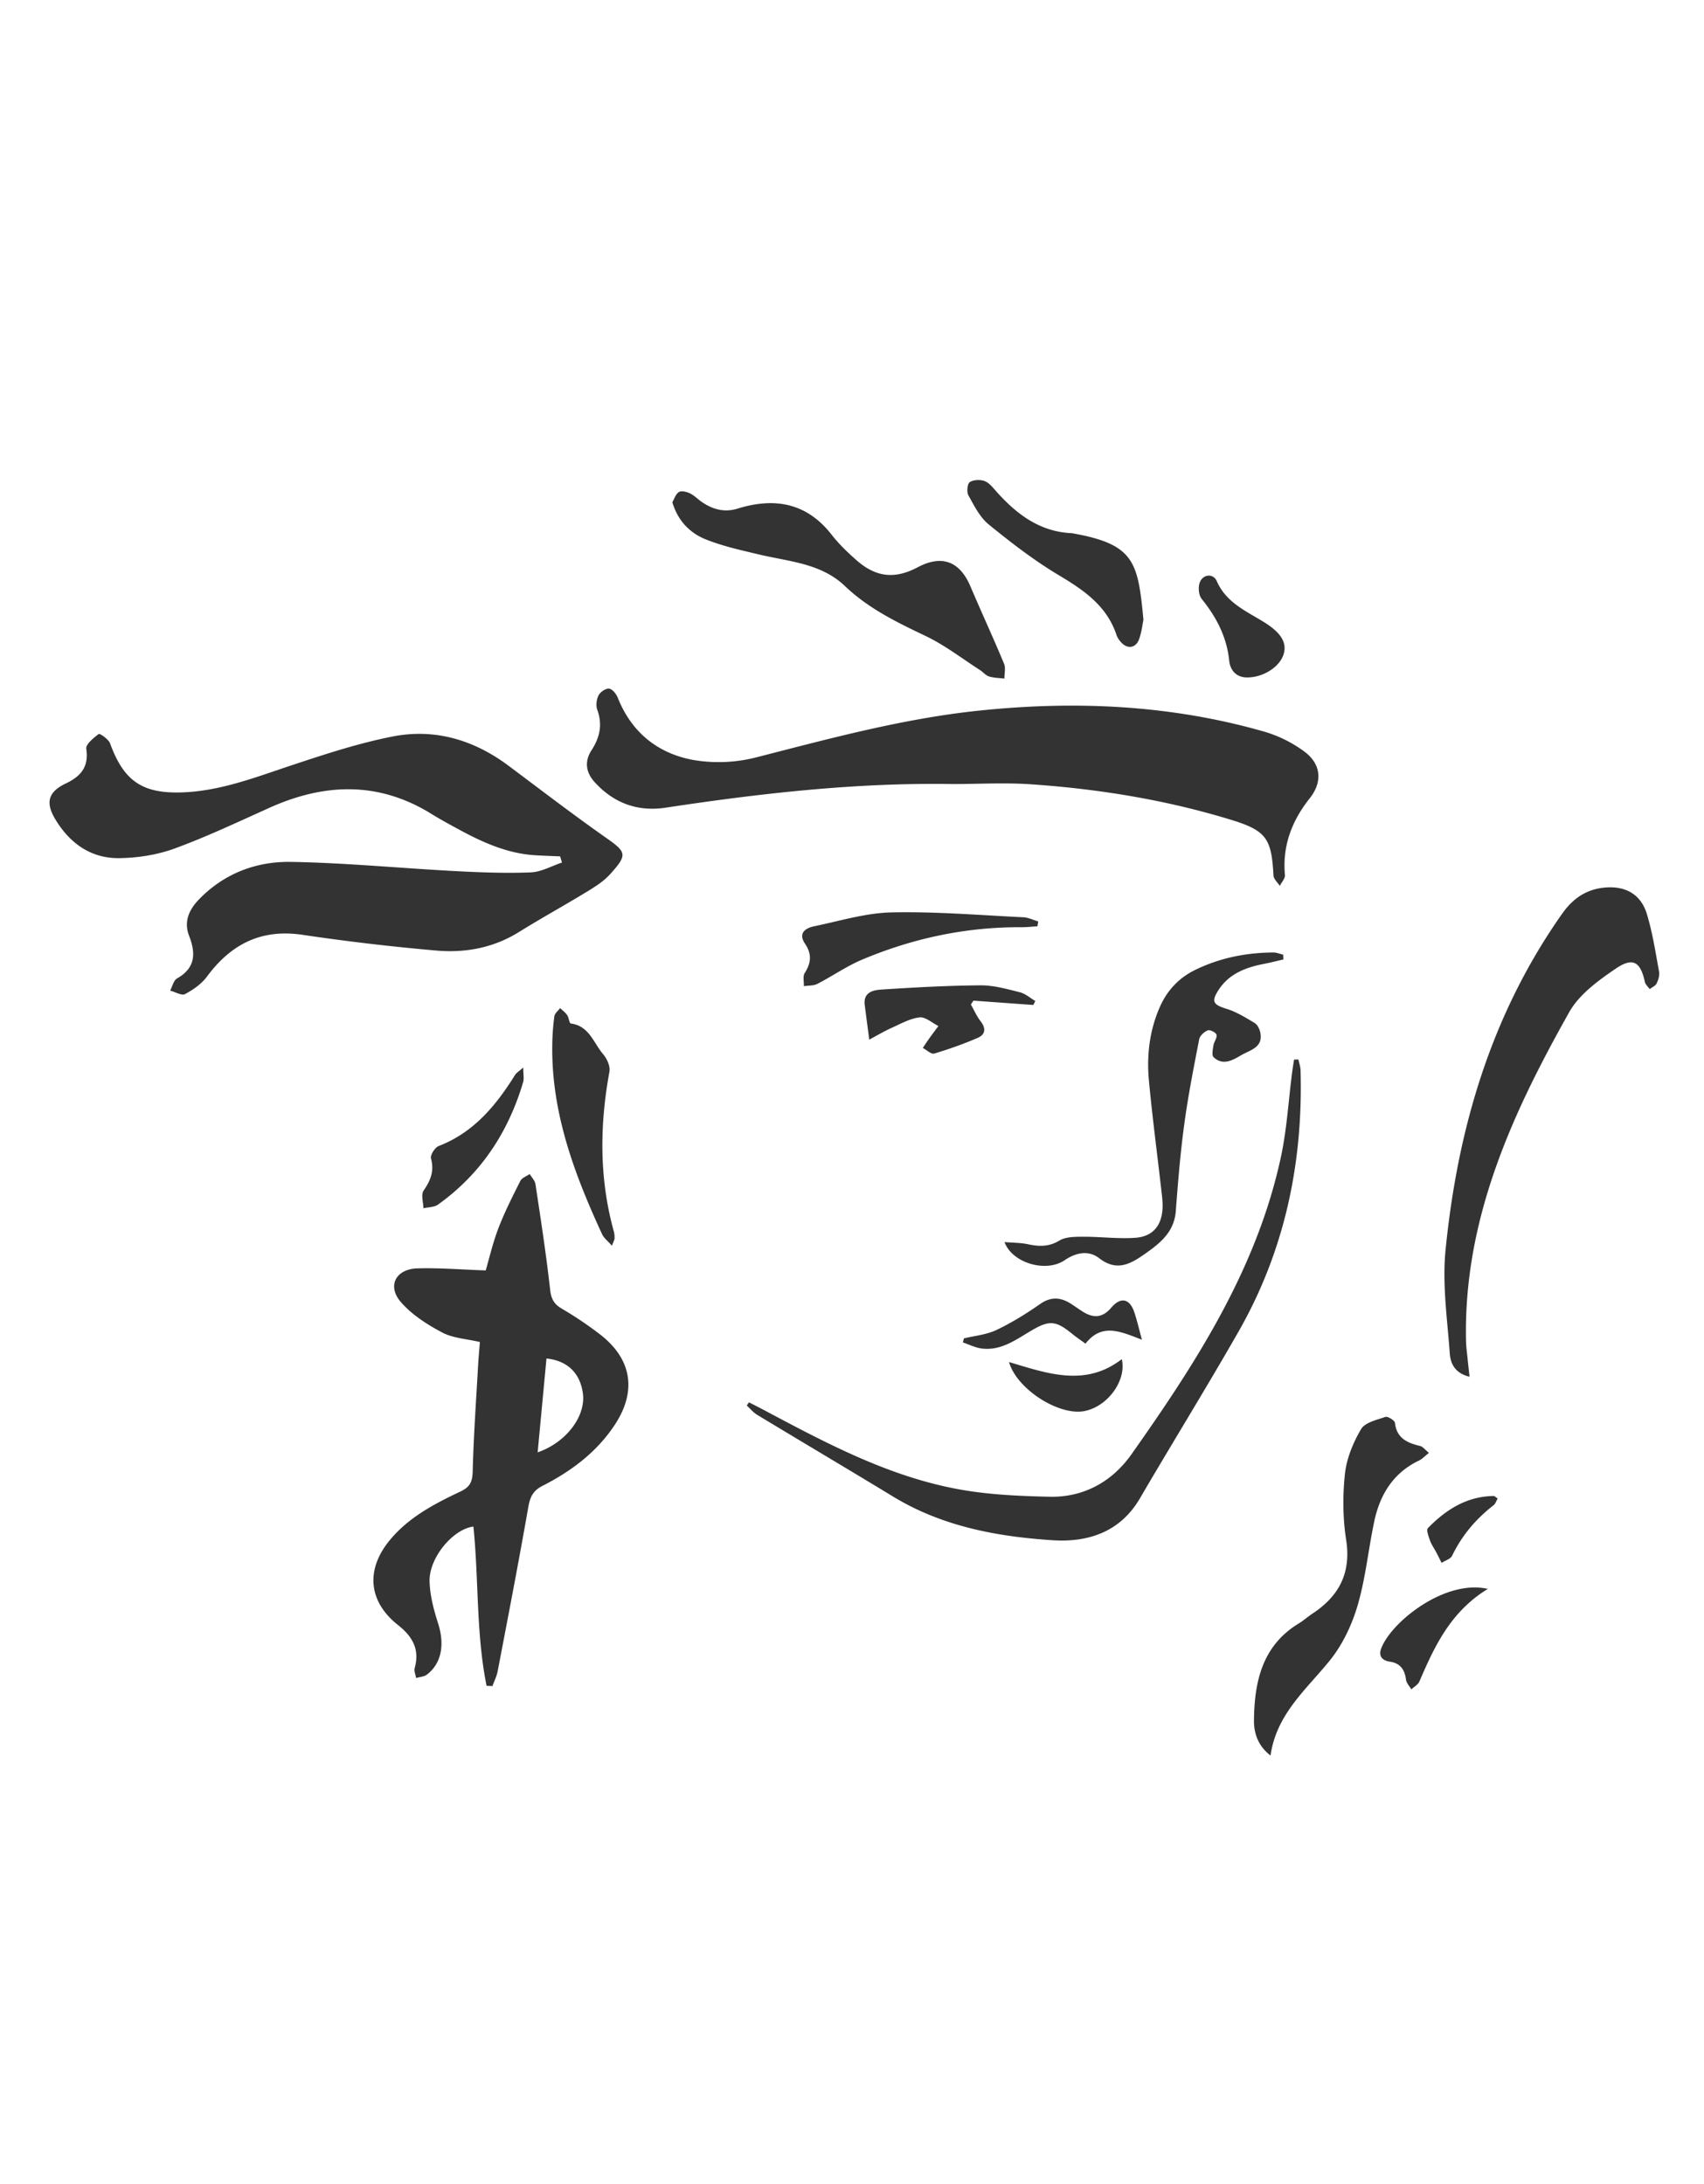 <svg xmlns="http://www.w3.org/2000/svg" width="71" height="91" viewBox="0 0 71 91">
    <g fill="#333" fill-rule="evenodd">
        <path d="M23.339 35.68c-.337-.014-.673-.026-1.01-.045-1.18-.065-2.225-.54-3.24-1.093-.372-.202-.744-.403-1.102-.625-2.205-1.37-4.458-1.295-6.759-.262-1.31.59-2.613 1.207-3.96 1.7-.722.263-1.53.389-2.302.398-1.186.015-2.072-.628-2.67-1.633-.415-.698-.277-1.134.451-1.48.627-.299.96-.695.848-1.446-.028-.184.305-.45.521-.614.041-.03.405.216.469.39.57 1.557 1.33 2.096 2.978 2.045 1.6-.05 3.065-.624 4.558-1.12 1.395-.463 2.803-.928 4.241-1.21 1.755-.344 3.382.14 4.822 1.215 1.337.999 2.66 2.015 4.025 2.975.899.63.959.721.206 1.554-.26.288-.609.509-.945.714-.945.576-1.916 1.11-2.856 1.694-1.057.656-2.224.87-3.421.768a92.509 92.509 0 0 1-5.594-.658c-1.72-.253-2.975.39-3.975 1.741-.227.305-.574.549-.914.729-.142.075-.41-.09-.621-.145.094-.174.144-.424.289-.507.767-.435.786-1.043.503-1.77-.231-.593-.008-1.089.406-1.518 1.049-1.087 2.39-1.592 3.84-1.567 2.277.038 4.55.262 6.827.382 1.052.056 2.109.096 3.16.055.439-.018.868-.266 1.302-.41l-.077-.256M39.698 32.666c-4.02-.066-8 .385-11.97.986-1.16.175-2.16-.192-2.953-1.068-.366-.404-.427-.863-.13-1.322.348-.535.467-1.073.241-1.693-.063-.174-.032-.431.055-.599.074-.14.305-.299.441-.279.14.02.299.228.363.389.575 1.445 1.676 2.316 3.146 2.584a6.31 6.31 0 0 0 2.615-.108c3.047-.78 6.082-1.607 9.218-1.941 4.041-.43 8.05-.255 11.977.875a5.342 5.342 0 0 1 1.63.81c.713.518.792 1.266.241 1.96-.751.947-1.143 1.98-1.033 3.199.013.142-.139.299-.214.45-.092-.144-.255-.284-.263-.432-.082-1.536-.289-1.869-1.778-2.324-2.707-.827-5.488-1.28-8.306-1.475-1.089-.076-2.187-.012-3.28-.012M22.77 56.6l-.368 3.911c1.19-.412 2.007-1.501 1.886-2.445-.108-.84-.628-1.373-1.518-1.466m-2.496 13.637c-.442-2.185-.322-4.427-.549-6.635-.852.108-1.855 1.301-1.826 2.291.016.58.172 1.171.351 1.73.284.882.157 1.672-.46 2.145-.118.091-.3.1-.453.145-.022-.14-.092-.294-.057-.419.213-.778-.09-1.309-.698-1.79-1.237-.977-1.35-2.306-.35-3.524.79-.963 1.866-1.524 2.96-2.041.39-.185.492-.403.503-.828.038-1.476.143-2.95.226-4.425.018-.323.049-.646.074-.972-.552-.131-1.12-.158-1.574-.399-.627-.332-1.267-.742-1.723-1.272-.575-.667-.206-1.37.69-1.397.908-.028 1.82.05 2.85.085.145-.493.294-1.145.53-1.762.26-.674.588-1.323.914-1.969.065-.128.256-.191.389-.285.082.14.217.272.24.422.22 1.458.446 2.917.609 4.382.043.39.154.61.489.806.545.318 1.073.674 1.575 1.058 1.347 1.031 1.563 2.376.624 3.792-.753 1.136-1.811 1.924-3.005 2.532-.394.2-.517.464-.59.88-.4 2.284-.84 4.56-1.276 6.838-.041.214-.144.416-.218.624l-.245-.012M61.231 57.36c-.628-.15-.795-.572-.824-.975-.102-1.428-.316-2.878-.177-4.29.5-5.05 1.893-9.817 4.86-14.027.436-.618.984-1.007 1.741-1.085.875-.091 1.533.26 1.788 1.096.238.78.36 1.595.508 2.4.028.155-.028.345-.1.493-.048.103-.19.161-.29.239-.069-.1-.177-.191-.201-.301-.181-.831-.49-1.043-1.205-.558-.73.495-1.528 1.075-1.945 1.815-2.395 4.255-4.412 8.654-4.302 13.706.005.247.042.494.066.741.022.223.048.445.081.745M31.208 58.426c.228.118.457.233.684.354 2.594 1.38 5.197 2.762 8.127 3.282 1.219.217 2.475.27 3.717.298 1.425.032 2.607-.635 3.402-1.76 2.698-3.82 5.236-7.74 6.237-12.412.244-1.14.31-2.318.46-3.478.024-.189.056-.376.085-.564l.18-.004c.032.151.086.302.09.453.108 3.862-.663 7.523-2.59 10.894-1.333 2.332-2.747 4.618-4.103 6.938-.826 1.413-2.171 1.84-3.634 1.745-2.324-.15-4.606-.576-6.651-1.819-1.883-1.145-3.78-2.267-5.665-3.407-.163-.099-.289-.256-.432-.386l.093-.134zM28.014 20.925c.079-.131.138-.342.276-.426.106-.065.327-.008.465.06.186.092.335.254.51.371.45.3.925.428 1.47.26 1.533-.473 2.871-.25 3.916 1.088.304.39.67.741 1.043 1.069.812.712 1.6.788 2.542.288 1.007-.533 1.753-.254 2.2.799.458 1.076.949 2.138 1.399 3.218.074.178.013.413.015.621-.215-.027-.438-.027-.641-.09-.139-.043-.245-.181-.373-.263-.754-.484-1.472-1.043-2.275-1.425-1.2-.572-2.38-1.145-3.355-2.077-.992-.949-2.32-1.018-3.561-1.312-.744-.177-1.499-.342-2.206-.62-.674-.264-1.187-.764-1.425-1.56"/>
        <path d="M53.474 39.975c-.266.06-.531.13-.8.182-.753.145-1.451.403-1.892 1.076-.33.502-.23.627.332.801.408.126.786.363 1.158.585.115.07.205.241.236.382.144.639-.414.744-.788.961-.36.21-.763.451-1.154.084-.083-.079-.032-.326-.006-.49.024-.153.159-.314.128-.444-.021-.091-.27-.22-.36-.184-.149.058-.33.22-.36.364-.23 1.182-.464 2.365-.625 3.558-.162 1.195-.26 2.4-.351 3.604-.066.878-.652 1.342-1.292 1.791-.605.424-1.166.743-1.902.176-.43-.331-.945-.251-1.44.086-.768.522-2.174.128-2.504-.757.36.03.67.025.967.088.463.1.875.117 1.32-.151.265-.161.654-.158.987-.16.725-.003 1.455.094 2.175.044.74-.051 1.114-.52 1.138-1.268.008-.267-.032-.535-.062-.802-.17-1.487-.365-2.97-.506-4.46-.099-1.042.015-2.066.436-3.046.302-.706.793-1.238 1.46-1.569 1.026-.51 2.134-.733 3.28-.742.14-.001.278.058.416.09l.009.2M52.94 73.144c-.529-.41-.699-.939-.691-1.486.02-1.61.35-3.099 1.872-4.022.196-.12.368-.277.56-.403 1.115-.733 1.623-1.697 1.408-3.08-.14-.9-.147-1.844-.049-2.752.07-.64.341-1.295.671-1.857.163-.277.651-.386 1.014-.51.1-.033.386.146.398.249.074.644.515.833 1.047.962.114.027.204.153.37.287-.166.13-.28.255-.42.322-1.079.518-1.628 1.429-1.863 2.55-.244 1.162-.359 2.358-.692 3.492-.237.807-.627 1.628-1.151 2.279-.982 1.218-2.232 2.238-2.475 3.97M47.643 25.822c-.038.179-.073.507-.18.808-.137.38-.492.425-.757.124a.882.882 0 0 1-.182-.291c-.404-1.219-1.355-1.87-2.404-2.496-1.029-.614-1.99-1.356-2.921-2.114-.37-.3-.607-.781-.847-1.211-.08-.142-.048-.486.056-.555.155-.103.443-.112.627-.04.198.079.35.288.503.457.845.938 1.806 1.659 3.134 1.711.018.001.037.008.056.012 2.546.458 2.688 1.198 2.915 3.595M25.498 51.904c-.184-.211-.34-.327-.41-.481-1.155-2.503-2.116-5.06-2.077-7.876.005-.402.033-.805.087-1.203.017-.123.156-.229.24-.343.099.096.217.18.293.292.073.106.09.341.153.35.767.098.947.813 1.348 1.28.16.187.303.506.261.73-.411 2.236-.427 4.454.185 6.66.025.09.03.189.029.283-.001.053-.035.105-.109.308M43.227 38.593c-.22.013-.439.039-.658.038-2.311-.014-4.528.458-6.65 1.352-.647.272-1.233.685-1.861 1.008-.162.083-.375.067-.564.097.008-.186-.05-.415.037-.55.27-.42.3-.793.01-1.222-.294-.436.014-.649.39-.726 1.067-.22 2.137-.552 3.212-.576 1.83-.041 3.664.115 5.496.203.209.01.413.113.62.174l-.032.202M43.055 41.871l-2.494-.18-.107.161c.132.233.24.485.403.695.236.302.202.558-.128.699a16.57 16.57 0 0 1-1.806.65c-.124.036-.314-.152-.473-.236.091-.135.18-.27.275-.403.122-.171.25-.34.375-.509-.263-.13-.54-.387-.783-.36-.401.047-.787.266-1.167.437-.315.142-.613.321-.931.49-.073-.56-.132-1-.188-1.44-.067-.533.347-.624.695-.646 1.375-.09 2.753-.166 4.13-.176.545-.004 1.098.153 1.635.287.232.057.432.24.647.366l-.083.165M21.802 44.476c0 .286.04.463-.006.615-.62 2.09-1.762 3.822-3.547 5.098-.158.112-.403.104-.607.152-.004-.25-.107-.568.008-.735.29-.423.452-.814.308-1.34-.038-.138.162-.456.32-.518 1.464-.565 2.39-1.69 3.184-2.964.055-.087.157-.145.34-.308M61.992 66.2c-1.547.945-2.218 2.384-2.85 3.856-.057.133-.221.221-.336.33-.077-.134-.204-.263-.222-.405-.053-.413-.235-.683-.662-.747-.336-.05-.493-.234-.37-.558.41-1.089 2.645-2.887 4.44-2.476M51.99 28.224c-.478.015-.733-.304-.773-.694-.102-.997-.533-1.816-1.147-2.578-.119-.147-.148-.44-.096-.633.103-.388.567-.464.725-.106.391.888 1.207 1.239 1.949 1.695.72.443.983.86.838 1.344-.158.525-.832.964-1.495.972M40.162 55.762c.454-.11.941-.152 1.355-.349.637-.302 1.244-.68 1.824-1.084.474-.33.887-.273 1.324.018.143.096.285.194.43.288.447.288.833.29 1.21-.156.395-.463.77-.373.96.201.113.338.192.688.315 1.137-.87-.327-1.655-.723-2.352.165-.198-.145-.384-.27-.557-.411-.683-.557-.95-.573-1.697-.134-.64.376-1.258.846-2.063.748-.27-.033-.527-.166-.79-.254l.041-.169M42.042 56.748c1.598.476 3.179 1.053 4.7-.121.206.907-.605 1.985-1.565 2.165-1.057.199-2.809-.91-3.135-2.044M62.403 62.433c-.059.1-.092.218-.17.28-.736.571-1.32 1.258-1.727 2.103-.067.138-.289.201-.44.3-.07-.141-.14-.282-.212-.422-.091-.17-.206-.333-.271-.513-.061-.166-.16-.439-.088-.513.749-.768 1.617-1.324 2.74-1.339.046 0 .093.056.168.104"/>
    </g>
</svg>
